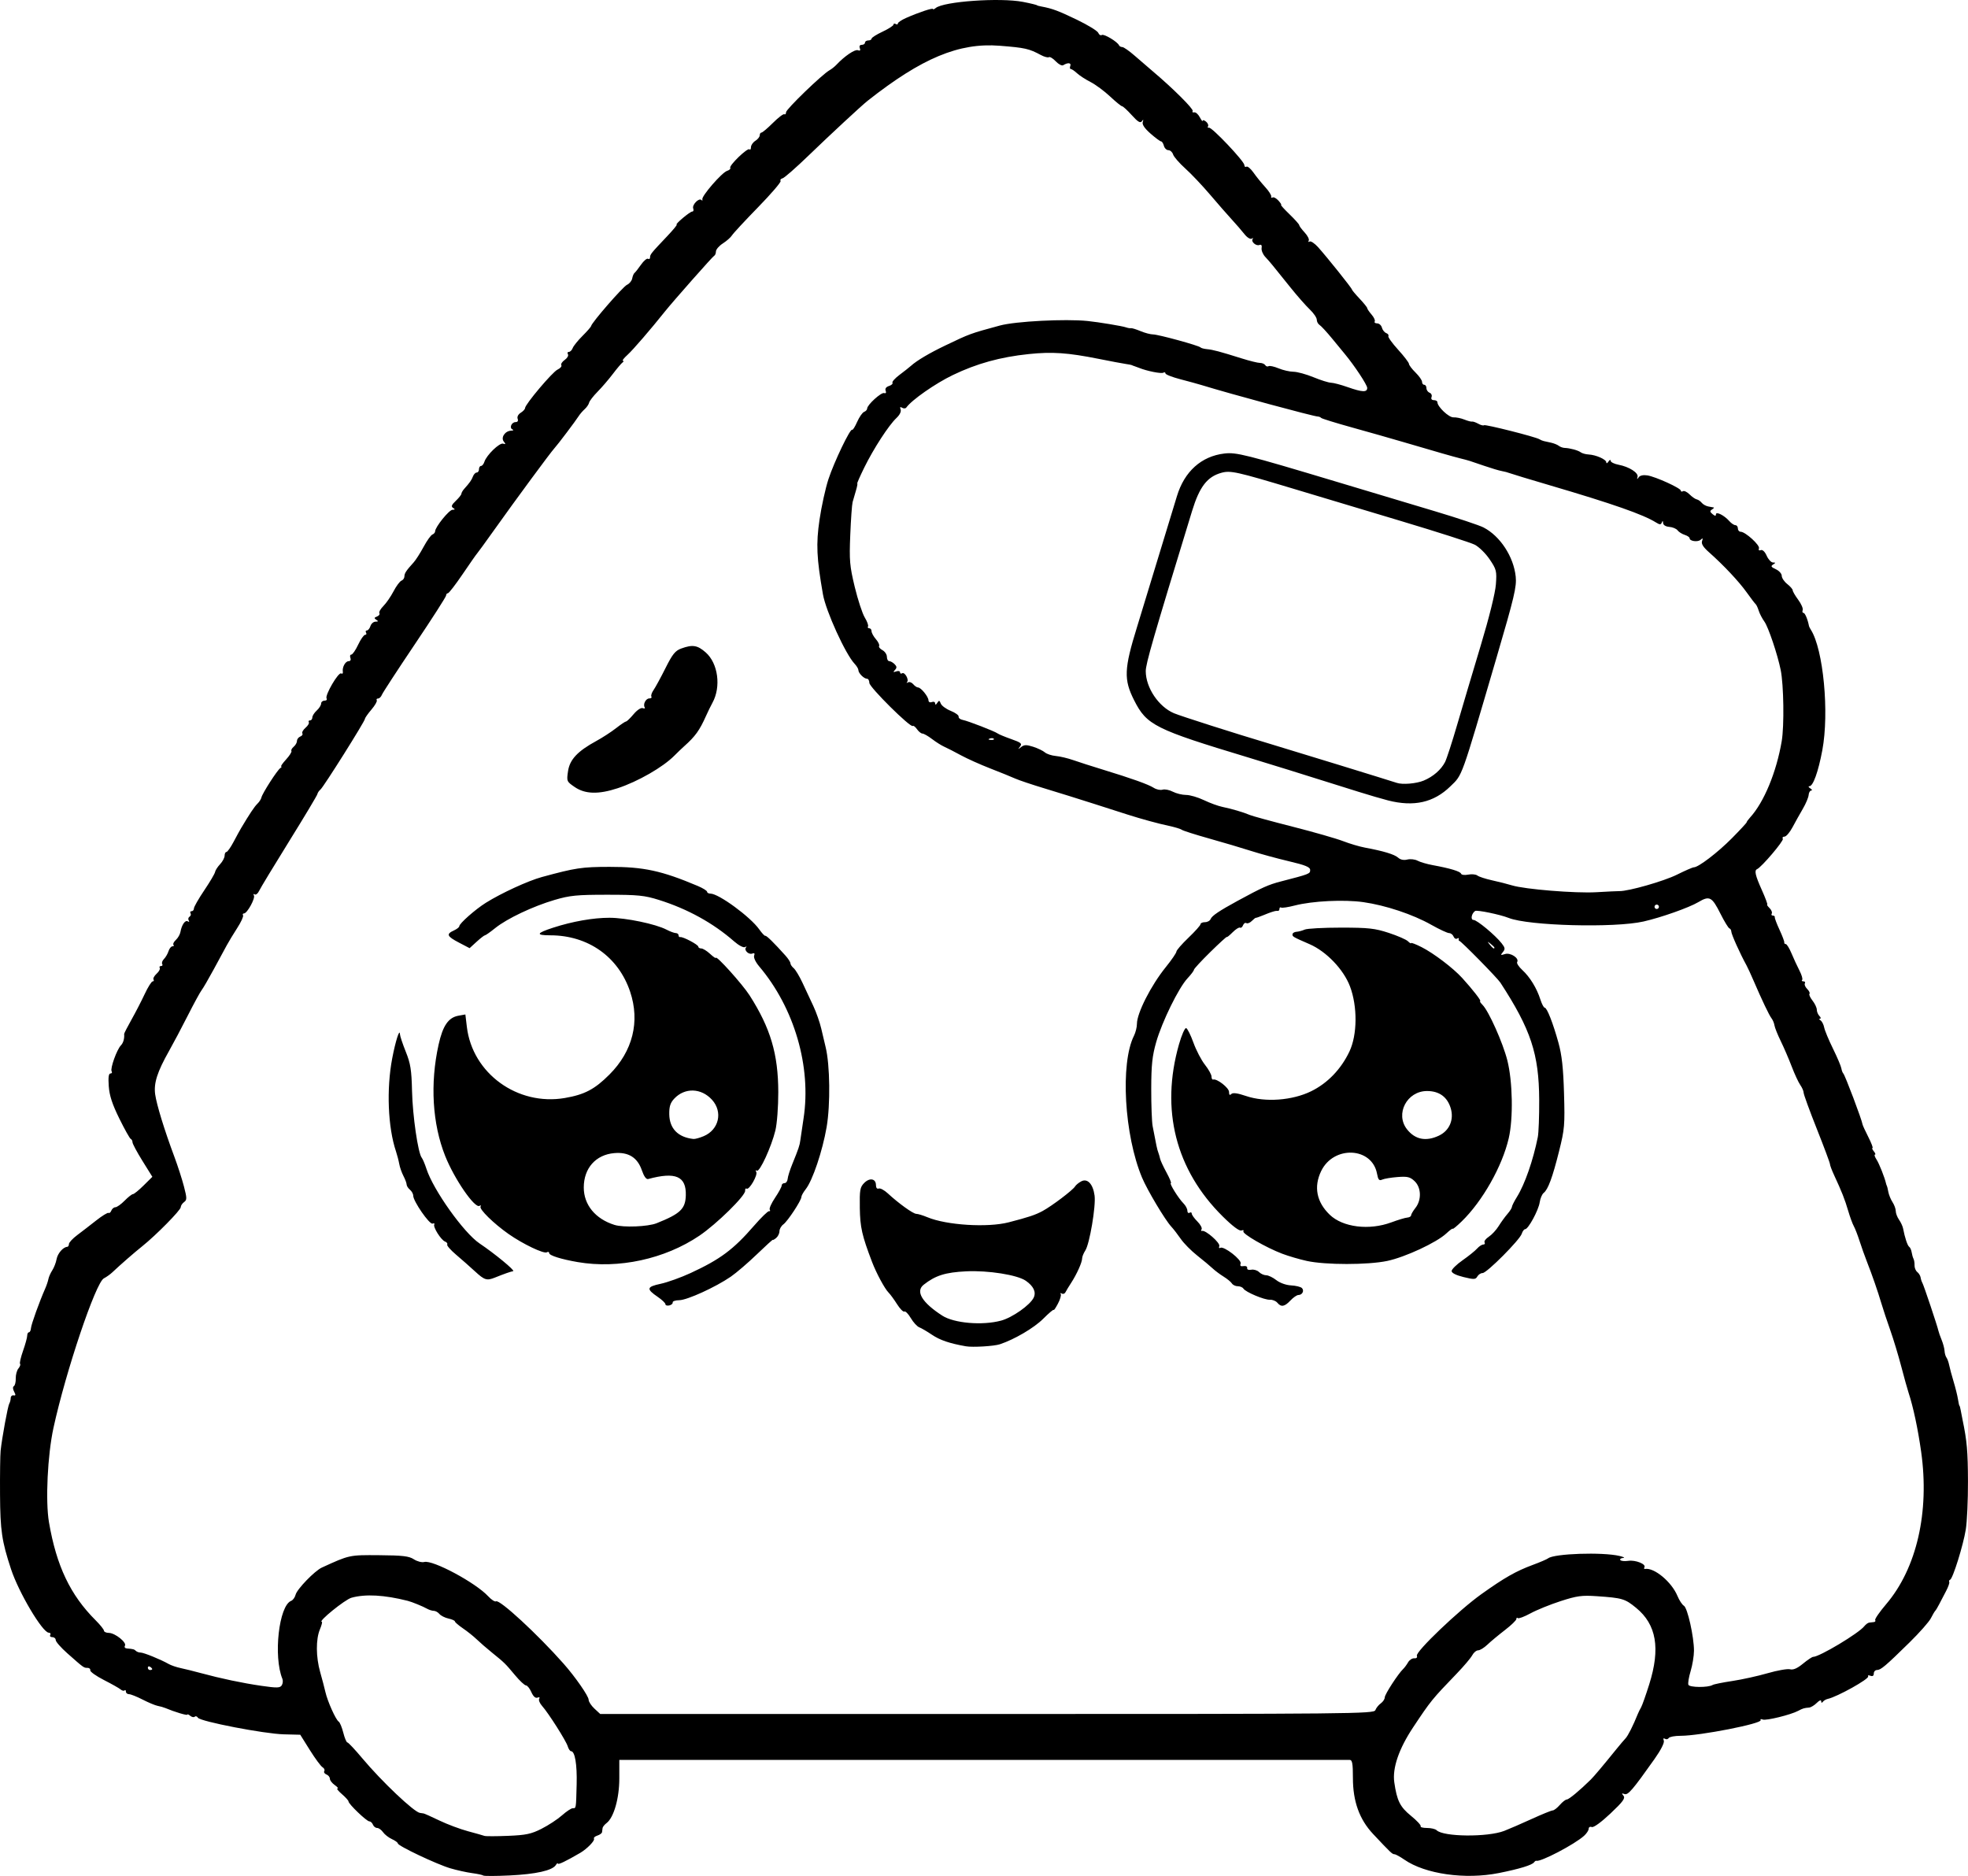 <?xml version="1.0" encoding="UTF-8" standalone="no"?>
<!-- Created with Inkscape (http://www.inkscape.org/) -->

<svg
   width="237.422mm"
   height="226.314mm"
   viewBox="0 0 237.422 226.314"
   version="1.1"
   id="svg5"
   xml:space="preserve"
   xmlns="http://www.w3.org/2000/svg"
   xmlns:svg="http://www.w3.org/2000/svg"><defs
     id="defs2" /><g
     id="layer1"
     transform="translate(59.835,38.227)"><path
       style="fill:#000000;stroke-width:0.265"
       d="m -1.518,188.034 c -0.073,-0.074 -0.679,-0.207 -1.347,-0.296 -0.668,-0.089 -1.859,-0.352 -2.646,-0.585 -1.645,-0.486 -6.326,-2.704 -6.326,-2.997 0,-0.108 -0.322,-0.343 -0.716,-0.522 -0.394,-0.179 -0.877,-0.556 -1.073,-0.836 -0.196,-0.28 -0.516,-0.51 -0.711,-0.51 -0.194,0 -0.422,-0.179 -0.506,-0.397 -0.084,-0.218 -0.28,-0.397 -0.436,-0.397 -0.32,0 -2.512,-2.098 -2.512,-2.405 0,-0.109 -0.357,-0.506 -0.794,-0.881 -0.437,-0.375 -0.678,-0.683 -0.536,-0.683 0.142,-1.7e-4 -0.007,-0.186 -0.331,-0.412 -0.323,-0.227 -0.588,-0.571 -0.588,-0.765 0,-0.194 -0.186,-0.425 -0.414,-0.512 -0.228,-0.087 -0.344,-0.271 -0.259,-0.409 0.085,-0.138 -0.011,-0.347 -0.213,-0.465 -0.202,-0.118 -0.889,-1.048 -1.527,-2.067 l -1.159,-1.852 -1.984,-0.05 c -2.358,-0.059 -10.082,-1.551 -10.36,-2.001 -0.107,-0.173 -0.279,-0.23 -0.383,-0.126 -0.104,0.104 -0.348,0.056 -0.544,-0.106 -0.195,-0.162 -0.355,-0.226 -0.355,-0.142 0,0.135 -1.543,-0.328 -2.646,-0.794 -0.218,-0.092 -0.635,-0.211 -0.926,-0.263 -0.291,-0.053 -1.106,-0.392 -1.81,-0.754 -0.705,-0.362 -1.449,-0.658 -1.654,-0.658 -0.205,0 -0.372,-0.139 -0.372,-0.309 0,-0.17 -0.072,-0.236 -0.16,-0.148 -0.088,0.088 -0.297,0.041 -0.463,-0.104 -0.166,-0.146 -1.076,-0.66 -2.022,-1.143 -0.946,-0.483 -1.69,-1.012 -1.654,-1.175 0.036,-0.163 -0.117,-0.296 -0.342,-0.296 -0.446,0 -0.428,0.013 -2.436,-1.765 -0.764,-0.677 -1.389,-1.39 -1.389,-1.584 0,-0.195 -0.186,-0.354 -0.412,-0.354 -0.227,0 -0.339,-0.119 -0.249,-0.265 0.09,-0.146 0.008,-0.269 -0.183,-0.275 -0.757,-0.023 -3.623,-4.851 -4.548,-7.663 -1.115,-3.389 -1.299,-4.639 -1.327,-8.996 -0.015,-2.401 0.017,-4.782 0.071,-5.292 0.17,-1.585 0.873,-5.411 1.045,-5.689 0.09,-0.146 0.168,-0.443 0.171,-0.661 0.004,-0.218 0.161,-0.365 0.349,-0.327 0.26,0.053 0.275,-0.054 0.065,-0.447 -0.168,-0.315 -0.18,-0.577 -0.029,-0.67 0.136,-0.084 0.237,-0.504 0.225,-0.933 -0.012,-0.429 0.132,-0.966 0.32,-1.192 0.188,-0.227 0.278,-0.477 0.199,-0.556 -0.079,-0.079 0.083,-0.788 0.359,-1.574 0.277,-0.787 0.503,-1.612 0.503,-1.834 0,-0.222 0.094,-0.403 0.208,-0.403 0.115,0 0.225,-0.227 0.246,-0.504 0.035,-0.46 1.009,-3.169 1.723,-4.787 0.16,-0.364 0.331,-0.874 0.38,-1.133 0.049,-0.26 0.26,-0.736 0.47,-1.058 0.21,-0.323 0.443,-0.926 0.517,-1.342 0.123,-0.689 0.794,-1.464 1.285,-1.485 0.109,-0.005 0.201,-0.157 0.204,-0.339 0.003,-0.182 0.45,-0.663 0.992,-1.07 0.543,-0.407 1.575,-1.203 2.294,-1.77 0.719,-0.567 1.391,-0.979 1.494,-0.916 0.103,0.063 0.255,-0.063 0.338,-0.28 0.083,-0.217 0.304,-0.399 0.491,-0.403 0.186,-0.004 0.686,-0.361 1.111,-0.794 0.424,-0.433 0.876,-0.786 1.003,-0.786 0.127,0 0.706,-0.47 1.286,-1.045 l 1.055,-1.045 -1.198,-1.925 c -0.659,-1.059 -1.198,-2.067 -1.198,-2.24 0,-0.174 -0.095,-0.355 -0.211,-0.404 -0.116,-0.049 -0.735,-1.153 -1.376,-2.454 -0.857,-1.74 -1.195,-2.772 -1.276,-3.903 -0.077,-1.067 -0.016,-1.537 0.201,-1.537 0.172,0 0.237,-0.122 0.145,-0.271 -0.197,-0.319 0.626,-2.616 1.118,-3.121 0.29,-0.297 0.438,-0.816 0.392,-1.376 -0.006,-0.076 0.39,-0.85 0.88,-1.72 0.49,-0.87 1.211,-2.266 1.602,-3.103 0.391,-0.837 0.822,-1.521 0.957,-1.521 0.135,0 0.182,-0.103 0.104,-0.229 -0.078,-0.126 0.091,-0.44 0.375,-0.697 0.284,-0.257 0.453,-0.571 0.375,-0.697 -0.078,-0.126 -0.009,-0.229 0.154,-0.229 0.163,0 0.228,-0.109 0.145,-0.243 -0.083,-0.134 0.014,-0.407 0.214,-0.608 0.2,-0.2 0.448,-0.627 0.549,-0.947 0.102,-0.321 0.316,-0.583 0.476,-0.583 0.16,0 0.214,-0.077 0.119,-0.172 -0.094,-0.094 0.035,-0.362 0.287,-0.595 0.252,-0.233 0.5,-0.662 0.551,-0.953 0.152,-0.867 0.575,-1.482 0.888,-1.289 0.17,0.105 0.218,0.06 0.115,-0.107 -0.098,-0.158 -0.055,-0.363 0.096,-0.456 0.15,-0.093 0.205,-0.28 0.121,-0.415 -0.084,-0.135 -0.026,-0.246 0.128,-0.246 0.154,0 0.28,-0.15 0.28,-0.334 0,-0.183 0.561,-1.166 1.247,-2.183 0.686,-1.017 1.272,-2.011 1.304,-2.209 0.031,-0.198 0.304,-0.622 0.605,-0.943 0.302,-0.321 0.548,-0.784 0.548,-1.03 0,-0.245 0.098,-0.446 0.218,-0.446 0.12,0 0.507,-0.546 0.86,-1.213 0.353,-0.667 0.761,-1.413 0.907,-1.657 1.035,-1.738 1.615,-2.607 1.971,-2.95 0.226,-0.218 0.444,-0.558 0.485,-0.754 0.103,-0.489 1.909,-3.301 2.275,-3.541 0.163,-0.107 0.213,-0.196 0.112,-0.198 -0.101,-0.002 0.161,-0.382 0.583,-0.843 0.422,-0.462 0.714,-0.924 0.649,-1.028 -0.064,-0.104 0.06,-0.336 0.277,-0.516 0.217,-0.18 0.394,-0.495 0.394,-0.7 0,-0.205 0.178,-0.441 0.395,-0.524 0.217,-0.083 0.331,-0.255 0.253,-0.382 -0.078,-0.126 0.095,-0.433 0.385,-0.681 0.29,-0.248 0.466,-0.549 0.393,-0.669 -0.074,-0.12 -0.008,-0.217 0.146,-0.217 0.154,0 0.28,-0.16 0.28,-0.356 0,-0.196 0.238,-0.571 0.529,-0.835 0.291,-0.263 0.529,-0.639 0.529,-0.835 0,-0.196 0.186,-0.356 0.412,-0.356 0.227,0 0.338,-0.12 0.247,-0.268 -0.227,-0.368 1.435,-3.216 1.76,-3.016 0.144,0.089 0.235,7.94e-4 0.202,-0.196 -0.093,-0.556 0.307,-1.283 0.705,-1.283 0.212,0 0.297,-0.164 0.208,-0.397 -0.084,-0.218 -0.034,-0.397 0.111,-0.397 0.145,0 0.516,-0.536 0.823,-1.191 0.308,-0.655 0.685,-1.191 0.839,-1.191 0.153,0 0.205,-0.119 0.115,-0.265 -0.09,-0.146 -0.045,-0.265 0.099,-0.265 0.144,0 0.338,-0.238 0.43,-0.529 0.092,-0.291 0.368,-0.531 0.613,-0.533 0.345,-0.003 0.366,-0.054 0.092,-0.228 -0.282,-0.179 -0.265,-0.257 0.083,-0.391 0.24,-0.092 0.371,-0.273 0.291,-0.402 -0.08,-0.129 0.137,-0.517 0.482,-0.862 0.345,-0.345 0.896,-1.144 1.225,-1.775 0.329,-0.631 0.759,-1.21 0.956,-1.285 0.197,-0.076 0.358,-0.308 0.358,-0.517 0,-0.374 0.21,-0.692 1.122,-1.697 0.253,-0.279 0.789,-1.119 1.191,-1.865 0.401,-0.747 0.879,-1.415 1.061,-1.486 0.182,-0.071 0.331,-0.245 0.331,-0.388 0,-0.506 1.684,-2.595 2.095,-2.599 0.323,-0.003 0.339,-0.054 0.073,-0.223 -0.264,-0.167 -0.187,-0.369 0.326,-0.856 0.369,-0.35 0.673,-0.735 0.676,-0.854 0.003,-0.12 0.153,-0.383 0.335,-0.586 0.674,-0.752 0.891,-1.06 1.063,-1.512 0.097,-0.255 0.3,-0.463 0.45,-0.463 0.15,0 0.273,-0.179 0.273,-0.397 0,-0.218 0.111,-0.397 0.247,-0.397 0.136,0 0.318,-0.226 0.406,-0.502 0.256,-0.807 1.832,-2.33 2.263,-2.187 0.31,0.102 0.327,0.051 0.083,-0.245 -0.395,-0.479 0.138,-1.289 0.867,-1.32 0.275,-0.011 0.358,-0.079 0.184,-0.149 -0.426,-0.173 -0.126,-0.888 0.372,-0.888 0.245,0 0.338,-0.153 0.244,-0.399 -0.09,-0.234 0.063,-0.534 0.369,-0.725 0.287,-0.179 0.522,-0.433 0.522,-0.565 0,-0.441 3.301,-4.353 3.918,-4.642 0.336,-0.157 0.542,-0.397 0.459,-0.532 -0.083,-0.135 0.101,-0.423 0.411,-0.639 0.309,-0.217 0.483,-0.522 0.386,-0.68 -0.097,-0.157 -0.047,-0.286 0.112,-0.286 0.159,0 0.367,-0.208 0.463,-0.463 0.096,-0.255 0.626,-0.912 1.177,-1.46 0.551,-0.549 1.02,-1.084 1.041,-1.191 0.088,-0.44 3.849,-4.762 4.336,-4.982 0.29,-0.131 0.572,-0.477 0.626,-0.768 0.054,-0.291 0.18,-0.589 0.279,-0.661 0.099,-0.073 0.452,-0.521 0.783,-0.995 0.332,-0.475 0.713,-0.795 0.847,-0.712 0.134,0.083 0.244,0.005 0.244,-0.173 0,-0.354 0.117,-0.498 2.065,-2.551 0.725,-0.764 1.241,-1.391 1.148,-1.393 -0.274,-0.007 1.596,-1.583 1.879,-1.583 0.141,0 0.193,-0.167 0.114,-0.372 -0.165,-0.431 0.693,-1.314 0.99,-1.018 0.109,0.109 0.159,0.075 0.111,-0.076 -0.122,-0.381 2.357,-3.24 2.982,-3.438 0.28,-0.089 0.454,-0.253 0.385,-0.364 -0.172,-0.278 2.09,-2.462 2.316,-2.236 0.1,0.1 0.182,-0.015 0.182,-0.256 0,-0.241 0.238,-0.587 0.529,-0.769 0.291,-0.182 0.529,-0.48 0.529,-0.664 0,-0.183 0.095,-0.333 0.212,-0.333 0.117,0 0.739,-0.526 1.383,-1.169 0.644,-0.643 1.263,-1.112 1.376,-1.043 0.112,0.069 0.204,-0.039 0.204,-0.24 0,-0.36 4.38,-4.59 5.246,-5.067 0.243,-0.134 0.621,-0.434 0.839,-0.667 0.972,-1.036 2.223,-1.884 2.58,-1.747 0.267,0.103 0.341,0.024 0.236,-0.25 -0.094,-0.245 -0.003,-0.4 0.235,-0.4 0.214,0 0.389,-0.119 0.389,-0.265 0,-0.146 0.179,-0.265 0.397,-0.265 0.218,0 0.397,-0.099 0.397,-0.219 0,-0.121 0.595,-0.498 1.323,-0.839 0.728,-0.341 1.323,-0.725 1.323,-0.855 0,-0.129 0.119,-0.161 0.265,-0.071 0.146,0.09 0.265,0.06 0.265,-0.066 0,-0.126 0.446,-0.426 0.992,-0.666 1.552,-0.684 3.241,-1.244 3.241,-1.076 0,0.084 0.149,0.029 0.331,-0.121 0.958,-0.795 7.745,-1.273 10.517,-0.741 0.91,0.175 1.72,0.373 1.72,0.422 0,0.022 0.231,0.084 0.514,0.137 1.326,0.248 2.037,0.513 4.284,1.596 1.329,0.641 2.489,1.354 2.578,1.585 0.089,0.231 0.282,0.345 0.429,0.254 0.259,-0.16 1.893,0.823 2.073,1.247 0.049,0.114 0.227,0.21 0.397,0.212 0.17,0.002 0.844,0.474 1.499,1.049 0.655,0.575 1.654,1.436 2.221,1.914 2.36,1.99 4.903,4.523 4.766,4.745 -0.081,0.131 5.3e-4,0.206 0.181,0.166 0.181,-0.04 0.486,0.225 0.677,0.589 0.192,0.364 0.35,0.558 0.352,0.431 0.002,-0.127 0.181,-0.084 0.398,0.096 0.217,0.18 0.327,0.435 0.245,0.568 -0.082,0.133 -0.03,0.208 0.115,0.168 0.339,-0.094 4.263,4.049 4.269,4.507 0.002,0.19 0.114,0.278 0.249,0.195 0.134,-0.083 0.516,0.237 0.848,0.712 0.332,0.475 0.966,1.258 1.409,1.741 0.443,0.483 0.773,0.998 0.733,1.144 -0.04,0.146 0.033,0.2 0.163,0.12 0.13,-0.08 0.449,0.09 0.709,0.377 0.26,0.288 0.405,0.523 0.322,0.523 -0.083,0 0.372,0.506 1.013,1.124 0.64,0.618 1.167,1.208 1.169,1.309 0.002,0.102 0.3,0.504 0.661,0.893 0.361,0.39 0.581,0.831 0.488,0.981 -0.092,0.15 -0.048,0.198 0.1,0.106 0.148,-0.091 0.612,0.217 1.033,0.686 1.093,1.217 4.072,4.942 4.072,5.092 0,0.069 0.417,0.568 0.926,1.108 0.509,0.54 0.926,1.058 0.926,1.151 0,0.093 0.236,0.441 0.524,0.773 0.288,0.332 0.46,0.707 0.381,0.834 -0.078,0.127 0.054,0.23 0.295,0.23 0.24,0 0.497,0.23 0.571,0.511 0.073,0.281 0.308,0.578 0.521,0.66 0.213,0.082 0.329,0.243 0.258,0.358 -0.071,0.115 0.457,0.854 1.174,1.642 0.717,0.788 1.306,1.558 1.311,1.711 0.004,0.153 0.361,0.626 0.794,1.05 0.433,0.424 0.786,0.93 0.786,1.124 0,0.194 0.119,0.353 0.265,0.353 0.146,0 0.265,0.182 0.265,0.405 0,0.223 0.171,0.471 0.38,0.551 0.209,0.08 0.315,0.315 0.236,0.521 -0.087,0.228 0.023,0.375 0.281,0.375 0.234,0 0.425,0.11 0.425,0.244 0,0.549 1.389,1.862 1.938,1.831 0.317,-0.018 0.907,0.102 1.312,0.266 0.405,0.164 0.822,0.274 0.926,0.245 0.104,-0.029 0.441,0.087 0.75,0.258 0.308,0.171 0.619,0.253 0.691,0.181 0.137,-0.137 6.225,1.402 6.686,1.689 0.146,0.091 0.384,0.191 0.529,0.223 0.146,0.032 0.545,0.12 0.887,0.196 0.342,0.076 0.759,0.245 0.926,0.376 0.167,0.131 0.482,0.245 0.701,0.253 0.657,0.025 1.622,0.287 1.945,0.53 0.167,0.125 0.592,0.243 0.945,0.262 0.902,0.048 2.136,0.596 2.141,0.952 0.002,0.164 0.119,0.12 0.261,-0.098 0.141,-0.218 0.258,-0.261 0.261,-0.096 0.002,0.166 0.429,0.381 0.949,0.479 1.278,0.24 2.434,0.979 2.299,1.469 -0.087,0.315 -0.059,0.324 0.138,0.044 0.152,-0.216 0.555,-0.304 1.042,-0.227 1.006,0.159 4.042,1.541 4.042,1.841 0,0.124 0.115,0.154 0.255,0.068 0.14,-0.087 0.497,0.085 0.794,0.381 0.296,0.296 0.687,0.569 0.869,0.605 0.181,0.036 0.453,0.222 0.603,0.412 0.15,0.19 0.508,0.389 0.795,0.443 0.287,0.053 0.581,0.108 0.654,0.122 0.073,0.013 -0.022,0.122 -0.211,0.242 -0.274,0.174 -0.261,0.286 0.066,0.558 0.291,0.241 0.409,0.251 0.409,0.033 0,-0.393 1.003,0.11 1.619,0.812 0.235,0.268 0.563,0.488 0.728,0.488 0.165,0 0.3,0.179 0.3,0.397 0,0.218 0.151,0.397 0.337,0.397 0.56,0 2.351,1.626 2.206,2.003 -0.082,0.214 0.003,0.298 0.219,0.215 0.214,-0.082 0.496,0.185 0.713,0.675 0.197,0.446 0.538,0.812 0.757,0.815 0.344,0.004 0.346,0.037 0.015,0.246 -0.307,0.194 -0.241,0.307 0.331,0.568 0.393,0.179 0.714,0.536 0.714,0.793 0,0.257 0.298,0.702 0.661,0.988 0.364,0.286 0.661,0.629 0.661,0.762 0,0.133 0.3,0.648 0.667,1.145 0.367,0.497 0.609,1.056 0.537,1.242 -0.071,0.186 -0.027,0.338 0.098,0.338 0.183,0 0.507,0.775 0.664,1.587 0.014,0.073 0.116,0.275 0.227,0.448 1.506,2.369 2.23,9.994 1.38,14.531 -0.486,2.591 -1.109,4.333 -1.552,4.339 -0.166,0.002 -0.123,0.119 0.095,0.261 0.218,0.141 0.273,0.258 0.122,0.261 -0.151,0.002 -0.293,0.245 -0.315,0.54 -0.022,0.295 -0.335,1.039 -0.695,1.654 -0.36,0.615 -0.924,1.623 -1.253,2.242 -0.329,0.618 -0.763,1.124 -0.964,1.124 -0.201,0 -0.291,0.12 -0.201,0.267 0.143,0.231 -2.565,3.416 -3.11,3.658 -0.352,0.156 -0.215,0.752 0.584,2.533 0.43,0.959 0.72,1.744 0.643,1.744 -0.077,0 0.048,0.188 0.278,0.418 0.23,0.23 0.351,0.528 0.268,0.661 -0.083,0.134 -0.024,0.243 0.13,0.243 0.154,0 0.261,0.089 0.237,0.198 -0.024,0.109 0.234,0.794 0.572,1.521 0.339,0.728 0.596,1.412 0.572,1.521 -0.024,0.109 0.058,0.198 0.181,0.198 0.123,0 0.435,0.506 0.693,1.124 0.257,0.618 0.69,1.553 0.961,2.078 0.271,0.524 0.416,1.03 0.322,1.124 -0.094,0.094 -0.025,0.171 0.153,0.171 0.178,0 0.257,0.109 0.174,0.243 -0.083,0.134 0.043,0.437 0.28,0.674 0.237,0.237 0.361,0.501 0.276,0.586 -0.085,0.085 0.079,0.453 0.365,0.817 0.286,0.364 0.52,0.86 0.52,1.102 0,0.242 0.143,0.583 0.318,0.758 0.175,0.175 0.204,0.319 0.066,0.322 -0.138,0.002 -0.11,0.094 0.063,0.204 0.173,0.11 0.372,0.495 0.442,0.856 0.07,0.361 0.545,1.505 1.056,2.542 0.51,1.038 0.966,2.109 1.013,2.381 0.047,0.272 0.154,0.554 0.237,0.627 0.198,0.172 2.236,5.568 2.324,6.153 0.017,0.11 0.331,0.795 0.7,1.521 0.368,0.727 0.593,1.321 0.5,1.321 -0.093,0 -0.021,0.179 0.16,0.397 0.181,0.218 0.242,0.397 0.134,0.397 -0.107,0 -0.021,0.268 0.192,0.595 0.323,0.497 0.986,2.172 1.151,2.91 0.024,0.109 0.068,0.228 0.097,0.265 0.029,0.036 0.107,0.36 0.172,0.719 0.066,0.359 0.295,0.92 0.509,1.247 0.214,0.327 0.39,0.811 0.39,1.075 0,0.264 0.178,0.733 0.395,1.043 0.217,0.31 0.437,0.783 0.488,1.051 0.214,1.118 0.535,2.084 0.739,2.219 0.119,0.079 0.253,0.377 0.298,0.661 0.044,0.285 0.144,0.637 0.222,0.782 0.078,0.146 0.134,0.503 0.125,0.794 -0.01,0.291 0.138,0.651 0.328,0.801 0.19,0.149 0.372,0.447 0.404,0.661 0.032,0.214 0.129,0.509 0.214,0.654 0.164,0.279 1.815,5.21 1.93,5.763 0.037,0.177 0.213,0.679 0.392,1.116 0.179,0.437 0.337,1.032 0.352,1.323 0.015,0.291 0.118,0.652 0.229,0.802 0.111,0.15 0.261,0.567 0.332,0.926 0.072,0.359 0.311,1.249 0.531,1.976 0.22,0.728 0.457,1.68 0.525,2.117 0.068,0.437 0.149,0.794 0.18,0.794 0.03,0 0.098,0.238 0.149,0.529 0.051,0.291 0.155,0.827 0.231,1.191 0.527,2.526 0.636,3.772 0.648,7.408 0.008,2.256 -0.111,4.869 -0.263,5.807 -0.311,1.917 -1.56,5.92 -1.889,6.056 -0.118,0.049 -0.167,0.168 -0.108,0.265 0.059,0.097 -0.113,0.593 -0.382,1.102 -0.269,0.509 -0.641,1.224 -0.828,1.587 -0.186,0.364 -0.401,0.721 -0.477,0.794 -0.076,0.073 -0.317,0.482 -0.535,0.909 -0.218,0.427 -1.375,1.737 -2.57,2.91 -2.899,2.845 -3.463,3.324 -3.921,3.324 -0.213,0 -0.388,0.191 -0.388,0.425 0,0.276 -0.144,0.37 -0.411,0.268 -0.226,-0.087 -0.347,-0.055 -0.269,0.071 0.18,0.291 -3.734,2.476 -4.876,2.723 -0.218,0.047 -0.484,0.205 -0.591,0.35 -0.12,0.164 -0.196,0.139 -0.198,-0.066 -0.002,-0.2 -0.213,-0.122 -0.533,0.198 -0.291,0.291 -0.708,0.544 -0.926,0.562 -0.602,0.05 -0.749,0.095 -1.323,0.398 -0.903,0.479 -3.86,1.204 -4.269,1.047 -0.214,-0.082 -0.329,-0.052 -0.255,0.067 0.252,0.408 -7.318,1.894 -9.65,1.894 -0.7,0 -1.347,0.121 -1.439,0.269 -0.091,0.148 -0.297,0.188 -0.457,0.089 -0.183,-0.113 -0.233,-0.028 -0.135,0.228 0.094,0.246 -0.355,1.131 -1.13,2.226 -2.643,3.735 -3.196,4.378 -3.625,4.214 -0.329,-0.126 -0.351,-0.083 -0.109,0.209 0.245,0.295 -0.068,0.72 -1.575,2.141 -1.12,1.056 -2.031,1.716 -2.252,1.631 -0.205,-0.079 -0.372,0.014 -0.372,0.205 0,0.191 -0.249,0.573 -0.554,0.848 -1.153,1.044 -5.282,3.202 -5.767,3.015 -0.057,-0.022 -0.176,0.06 -0.265,0.183 -0.246,0.338 -1.772,0.804 -4.258,1.3 -4.055,0.809 -8.881,0.124 -11.393,-1.617 -0.519,-0.36 -1.059,-0.654 -1.2,-0.654 -0.259,0 -0.453,-0.185 -2.573,-2.442 -1.651,-1.758 -2.434,-3.931 -2.434,-6.752 0,-1.762 -0.076,-2.183 -0.397,-2.186 -0.506,-0.004 -85.784,-0.004 -87.114,-2.7e-4 l -0.992,0.003 v 2.239 c 0,2.393 -0.662,4.713 -1.536,5.379 -0.247,0.188 -0.463,0.456 -0.482,0.595 -0.018,0.139 -0.048,0.364 -0.066,0.5 -0.018,0.136 -0.273,0.323 -0.566,0.416 -0.293,0.093 -0.475,0.262 -0.405,0.376 0.138,0.223 -0.842,1.231 -1.662,1.71 -1.707,0.997 -2.692,1.469 -2.696,1.291 -0.002,-0.112 -0.113,-0.032 -0.245,0.178 -0.414,0.654 -2.407,1.102 -5.571,1.253 -1.673,0.08 -3.102,0.085 -3.175,0.011 z m 7.025,-5.654 c 0.82,-0.414 1.926,-1.14 2.458,-1.613 0.532,-0.473 1.116,-0.86 1.298,-0.86 0.411,-2.6e-4 0.393,0.108 0.47,-2.893 0.061,-2.396 -0.209,-3.986 -0.676,-3.986 -0.121,0 -0.303,-0.268 -0.403,-0.595 -0.207,-0.676 -2.324,-4.006 -3.099,-4.875 -0.282,-0.317 -0.435,-0.702 -0.34,-0.857 0.103,-0.167 0.019,-0.222 -0.207,-0.135 -0.247,0.095 -0.507,-0.139 -0.74,-0.664 -0.197,-0.446 -0.49,-0.811 -0.649,-0.811 -0.16,0 -0.756,-0.557 -1.324,-1.238 -1.187,-1.421 -1.254,-1.487 -2.792,-2.731 -0.629,-0.509 -1.454,-1.225 -1.832,-1.59 -0.378,-0.365 -1.123,-0.96 -1.656,-1.323 -0.532,-0.363 -0.969,-0.739 -0.97,-0.837 -10e-4,-0.098 -0.351,-0.254 -0.777,-0.348 -0.427,-0.094 -0.917,-0.341 -1.091,-0.55 -0.173,-0.209 -0.481,-0.38 -0.683,-0.38 -0.202,0 -0.575,-0.119 -0.828,-0.264 -0.459,-0.264 -1.813,-0.816 -2.312,-0.942 -2.829,-0.715 -5.108,-0.841 -6.786,-0.374 -0.791,0.22 -4.098,2.904 -3.578,2.904 0.083,0 -0.022,0.413 -0.233,0.918 -0.499,1.193 -0.483,3.341 0.038,5.168 0.228,0.8 0.51,1.872 0.626,2.381 0.26,1.141 1.258,3.361 1.606,3.577 0.141,0.087 0.39,0.688 0.553,1.334 0.163,0.646 0.385,1.175 0.493,1.175 0.109,0 0.921,0.863 1.804,1.918 2.333,2.785 6.241,6.488 6.947,6.582 0.137,0.018 0.338,0.049 0.447,0.067 0.109,0.019 0.972,0.405 1.918,0.859 0.946,0.454 2.494,1.033 3.44,1.287 0.946,0.254 1.839,0.506 1.984,0.561 0.146,0.054 1.421,0.052 2.833,-0.006 2.173,-0.088 2.799,-0.22 4.06,-0.857 z m 116.138,0.258 c 0.582,-0.224 2.072,-0.871 3.312,-1.437 1.239,-0.566 2.379,-1.029 2.532,-1.029 0.153,0 0.538,-0.298 0.854,-0.661 0.316,-0.364 0.7,-0.661 0.853,-0.661 0.243,0 1.596,-1.126 2.881,-2.396 0.4,-0.395 1.517,-1.723 3.105,-3.689 0.411,-0.509 0.904,-1.09 1.094,-1.29 0.298,-0.313 0.919,-1.549 1.479,-2.943 0.088,-0.218 0.265,-0.575 0.393,-0.794 0.129,-0.218 0.571,-1.468 0.983,-2.778 1.365,-4.342 0.873,-7.212 -1.582,-9.224 -1.345,-1.102 -1.665,-1.197 -4.753,-1.408 -1.797,-0.123 -2.391,-0.042 -4.366,0.598 -1.257,0.407 -2.894,1.072 -3.637,1.478 -0.743,0.406 -1.428,0.661 -1.521,0.568 -0.093,-0.093 -0.17,-0.045 -0.17,0.107 0,0.152 -0.625,0.757 -1.389,1.343 -0.764,0.587 -1.711,1.375 -2.105,1.752 -0.394,0.377 -0.896,0.685 -1.115,0.685 -0.22,0 -0.541,0.268 -0.715,0.595 -0.174,0.327 -1.008,1.315 -1.855,2.194 -3.023,3.14 -3.134,3.277 -5.284,6.512 -1.715,2.581 -2.512,4.914 -2.265,6.625 0.321,2.223 0.689,2.961 2.017,4.042 0.711,0.578 1.235,1.144 1.165,1.257 -0.07,0.113 0.273,0.205 0.762,0.205 0.489,0 1.01,0.122 1.159,0.27 0.808,0.808 6.146,0.86 8.17,0.079 z m -15.553,-14.571 c 0.095,-0.255 0.389,-0.619 0.653,-0.809 0.264,-0.19 0.48,-0.517 0.48,-0.727 0,-0.361 1.617,-2.851 2.228,-3.431 0.157,-0.149 0.421,-0.506 0.586,-0.794 0.166,-0.288 0.501,-0.505 0.746,-0.483 0.266,0.024 0.391,-0.099 0.312,-0.306 -0.185,-0.482 5.058,-5.49 7.785,-7.436 2.779,-1.983 4.176,-2.778 6.199,-3.526 0.871,-0.322 1.705,-0.679 1.852,-0.794 0.742,-0.577 6.547,-0.772 8.602,-0.289 0.509,0.12 0.711,0.23 0.447,0.245 -0.263,0.015 -0.417,0.126 -0.342,0.248 0.075,0.121 0.508,0.166 0.963,0.099 0.879,-0.129 2.185,0.398 1.946,0.785 -0.079,0.127 -0.045,0.214 0.075,0.193 1.1,-0.191 3.206,1.561 3.908,3.251 0.223,0.538 0.575,1.073 0.782,1.191 0.434,0.246 1.218,3.752 1.214,5.427 -0.002,0.625 -0.183,1.728 -0.402,2.452 -0.22,0.724 -0.342,1.467 -0.271,1.651 0.13,0.338 2.386,0.356 2.929,0.024 0.143,-0.088 1.213,-0.303 2.377,-0.479 1.164,-0.176 3.08,-0.598 4.257,-0.939 1.177,-0.341 2.393,-0.554 2.701,-0.473 0.385,0.101 0.875,-0.112 1.558,-0.675 0.548,-0.452 1.101,-0.822 1.227,-0.822 0.761,0 5.515,-2.85 6.176,-3.702 0.17,-0.219 0.438,-0.414 0.595,-0.432 0.157,-0.018 0.412,-0.048 0.566,-0.066 0.154,-0.018 0.222,-0.127 0.151,-0.242 -0.071,-0.115 0.525,-0.978 1.325,-1.918 3.687,-4.335 5.242,-11.114 4.218,-18.387 -0.39,-2.767 -0.954,-5.412 -1.522,-7.135 -0.144,-0.437 -0.542,-1.865 -0.884,-3.175 -0.342,-1.31 -0.937,-3.274 -1.323,-4.366 -0.386,-1.091 -0.86,-2.52 -1.054,-3.175 -0.446,-1.502 -1.132,-3.485 -1.748,-5.047 -0.262,-0.666 -0.665,-1.797 -0.895,-2.514 -0.23,-0.717 -0.544,-1.528 -0.699,-1.803 -0.155,-0.275 -0.46,-1.108 -0.678,-1.852 -0.4,-1.365 -0.77,-2.303 -1.694,-4.292 -0.278,-0.598 -0.505,-1.203 -0.505,-1.344 0,-0.141 -0.714,-2.054 -1.587,-4.251 -0.873,-2.197 -1.587,-4.155 -1.587,-4.352 0,-0.197 -0.182,-0.618 -0.405,-0.936 -0.223,-0.318 -0.691,-1.327 -1.04,-2.242 -0.349,-0.915 -0.942,-2.29 -1.317,-3.056 -0.375,-0.766 -0.716,-1.617 -0.758,-1.892 -0.042,-0.275 -0.202,-0.661 -0.356,-0.857 -0.285,-0.363 -1.165,-2.21 -2.188,-4.59 -0.313,-0.728 -0.684,-1.531 -0.824,-1.786 -0.8,-1.451 -1.843,-3.775 -1.843,-4.108 0,-0.154 -0.104,-0.319 -0.232,-0.368 -0.127,-0.049 -0.608,-0.838 -1.068,-1.754 -1.033,-2.057 -1.322,-2.209 -2.669,-1.409 -1.121,0.665 -4.491,1.857 -6.615,2.339 -3.516,0.798 -13.878,0.523 -16.272,-0.431 -1.026,-0.409 -3.824,-0.988 -4.046,-0.837 -0.44,0.298 -0.581,1.079 -0.195,1.079 0.414,0 2.615,1.827 3.394,2.819 0.425,0.54 0.447,0.702 0.147,1.064 -0.313,0.377 -0.283,0.404 0.258,0.233 0.661,-0.21 1.75,0.507 1.467,0.966 -0.084,0.136 0.194,0.567 0.619,0.957 0.919,0.845 1.745,2.19 2.181,3.553 0.174,0.546 0.409,0.992 0.521,0.992 0.276,0 0.995,1.829 1.662,4.233 0.41,1.478 0.582,3.035 0.671,6.101 0.112,3.821 0.069,4.323 -0.598,6.985 -0.794,3.172 -1.327,4.615 -1.858,5.029 -0.193,0.151 -0.409,0.663 -0.479,1.138 -0.141,0.951 -1.379,3.236 -1.754,3.236 -0.13,0 -0.314,0.247 -0.41,0.549 -0.236,0.745 -4.217,4.743 -4.722,4.743 -0.222,0 -0.509,0.187 -0.638,0.417 -0.206,0.368 -0.401,0.376 -1.667,0.066 -0.896,-0.219 -1.434,-0.491 -1.434,-0.725 0,-0.206 0.595,-0.791 1.323,-1.3 0.728,-0.509 1.515,-1.144 1.751,-1.411 0.235,-0.267 0.57,-0.486 0.743,-0.486 0.173,0 0.245,-0.114 0.159,-0.253 -0.086,-0.139 0.143,-0.449 0.509,-0.689 0.366,-0.24 0.9,-0.816 1.187,-1.28 0.287,-0.464 0.765,-1.125 1.063,-1.468 0.298,-0.343 0.541,-0.727 0.541,-0.853 0,-0.126 0.276,-0.673 0.613,-1.216 0.944,-1.52 1.948,-4.403 2.509,-7.205 0.102,-0.509 0.178,-2.533 0.168,-4.498 -0.027,-5.53 -1.008,-8.49 -4.681,-14.131 -0.376,-0.577 -4.758,-5.035 -4.959,-5.045 -0.073,-0.004 -0.1,-0.105 -0.06,-0.225 0.04,-0.12 -0.05,-0.142 -0.2,-0.049 -0.15,0.093 -0.344,-0.017 -0.432,-0.245 -0.087,-0.228 -0.328,-0.414 -0.535,-0.414 -0.207,0 -1.177,-0.452 -2.155,-1.004 -2.219,-1.253 -5.512,-2.351 -8.192,-2.731 -2.336,-0.331 -6.16,-0.143 -8.281,0.407 -0.79,0.205 -1.527,0.316 -1.638,0.247 -0.111,-0.069 -0.203,7.9e-4 -0.203,0.155 0,0.154 -0.089,0.266 -0.198,0.249 -0.109,-0.017 -0.288,-0.002 -0.397,0.033 -0.109,0.035 -0.288,0.089 -0.397,0.12 -0.109,0.03 -0.556,0.202 -0.992,0.382 -0.437,0.18 -0.828,0.315 -0.869,0.299 -0.042,-0.015 -0.26,0.156 -0.484,0.381 -0.225,0.225 -0.519,0.341 -0.654,0.257 -0.135,-0.083 -0.316,0.034 -0.403,0.261 -0.087,0.227 -0.25,0.355 -0.363,0.285 -0.113,-0.07 -0.517,0.185 -0.898,0.567 -0.381,0.381 -0.693,0.632 -0.693,0.557 0,-0.075 -0.893,0.739 -1.984,1.81 -1.091,1.07 -1.985,2.038 -1.986,2.151 -8e-4,0.113 -0.348,0.575 -0.772,1.028 -1.065,1.137 -3.072,5.224 -3.781,7.702 -0.476,1.662 -0.591,2.747 -0.597,5.63 -0.004,1.965 0.072,3.989 0.168,4.498 0.467,2.459 0.542,2.805 0.681,3.175 0.082,0.218 0.183,0.567 0.225,0.774 0.042,0.208 0.388,0.952 0.77,1.654 0.382,0.702 0.618,1.276 0.524,1.276 -0.226,0 0.917,1.838 1.517,2.438 0.26,0.26 0.473,0.658 0.473,0.885 0,0.227 0.119,0.339 0.265,0.249 0.146,-0.09 0.265,-0.043 0.265,0.105 0,0.147 0.304,0.572 0.676,0.944 0.372,0.372 0.601,0.797 0.509,0.945 -0.091,0.148 -0.068,0.237 0.052,0.197 0.417,-0.137 2.23,1.456 2.086,1.833 -0.078,0.204 -0.024,0.297 0.12,0.208 0.417,-0.258 2.626,1.456 2.454,1.905 -0.103,0.269 0.004,0.36 0.351,0.3 0.278,-0.048 0.472,0.053 0.438,0.229 -0.036,0.187 0.163,0.271 0.492,0.208 0.304,-0.059 0.727,0.068 0.94,0.281 0.213,0.213 0.601,0.387 0.862,0.387 0.261,0 0.809,0.263 1.217,0.584 0.433,0.34 1.178,0.607 1.785,0.638 0.573,0.029 1.161,0.173 1.307,0.319 0.315,0.315 0.049,0.84 -0.426,0.84 -0.184,0 -0.615,0.298 -0.957,0.661 -0.712,0.757 -1.121,0.827 -1.583,0.27 -0.179,-0.215 -0.58,-0.377 -0.892,-0.36 -0.657,0.037 -2.939,-0.921 -3.2,-1.343 -0.097,-0.158 -0.402,-0.286 -0.677,-0.286 -0.275,0 -0.596,-0.152 -0.712,-0.337 -0.116,-0.185 -0.569,-0.558 -1.005,-0.827 -0.437,-0.27 -1.032,-0.716 -1.323,-0.991 -0.291,-0.275 -1.124,-0.971 -1.852,-1.545 -0.728,-0.574 -1.621,-1.477 -1.984,-2.006 -0.364,-0.529 -0.885,-1.203 -1.159,-1.498 -0.745,-0.804 -2.881,-4.386 -3.514,-5.892 -2.149,-5.117 -2.645,-13.796 -0.978,-17.119 0.197,-0.393 0.358,-1.04 0.358,-1.438 0,-1.299 1.698,-4.637 3.48,-6.842 0.705,-0.873 1.282,-1.716 1.282,-1.873 0,-0.158 0.655,-0.912 1.455,-1.676 0.8,-0.764 1.455,-1.498 1.455,-1.632 0,-0.134 0.242,-0.243 0.537,-0.243 0.296,0 0.604,-0.173 0.685,-0.385 0.148,-0.385 1.046,-0.989 3.275,-2.202 2.924,-1.591 3.698,-1.938 5.175,-2.32 3.489,-0.902 3.556,-0.928 3.553,-1.387 -0.002,-0.354 -0.564,-0.585 -2.58,-1.06 -1.417,-0.334 -3.47,-0.894 -4.561,-1.244 -1.091,-0.351 -3.354,-1.021 -5.027,-1.49 -1.673,-0.469 -3.167,-0.945 -3.318,-1.057 -0.151,-0.113 -0.866,-0.329 -1.587,-0.481 -1.254,-0.264 -3.312,-0.828 -5.016,-1.373 -0.437,-0.14 -2.223,-0.712 -3.969,-1.272 -1.746,-0.56 -4.425,-1.395 -5.953,-1.856 -1.528,-0.461 -3.135,-1 -3.572,-1.198 -0.437,-0.198 -1.784,-0.745 -2.994,-1.215 -1.21,-0.47 -2.817,-1.191 -3.572,-1.603 -0.754,-0.412 -1.648,-0.87 -1.985,-1.018 -0.337,-0.148 -1.003,-0.567 -1.48,-0.931 -0.477,-0.364 -0.998,-0.661 -1.158,-0.661 -0.16,0 -0.457,-0.237 -0.66,-0.527 -0.203,-0.29 -0.431,-0.466 -0.507,-0.39 -0.258,0.258 -5.239,-4.68 -5.239,-5.194 0,-0.277 -0.128,-0.503 -0.283,-0.503 -0.366,0 -1.039,-0.673 -1.039,-1.039 0,-0.156 -0.208,-0.503 -0.463,-0.772 -1.093,-1.153 -3.46,-6.349 -3.814,-8.375 -0.765,-4.371 -0.843,-6.058 -0.412,-9 0.234,-1.599 0.718,-3.799 1.077,-4.891 0.687,-2.092 2.645,-6.171 2.86,-5.956 0.069,0.069 0.339,-0.357 0.599,-0.946 0.26,-0.59 0.639,-1.136 0.843,-1.214 0.203,-0.078 0.369,-0.26 0.369,-0.404 0,-0.441 1.698,-1.984 2.051,-1.865 0.204,0.069 0.273,-0.04 0.179,-0.283 -0.096,-0.25 0.051,-0.459 0.401,-0.57 0.304,-0.096 0.492,-0.272 0.419,-0.391 -0.073,-0.119 0.312,-0.548 0.856,-0.954 0.544,-0.406 1.168,-0.898 1.386,-1.094 0.706,-0.634 2.206,-1.524 4.101,-2.432 3.028,-1.45 3.002,-1.441 6.615,-2.422 1.889,-0.513 7.864,-0.823 10.583,-0.548 1.296,0.131 4.203,0.611 4.63,0.766 0.218,0.079 0.488,0.124 0.6,0.1 0.112,-0.024 0.632,0.136 1.157,0.355 0.524,0.219 1.202,0.398 1.506,0.398 0.632,0 5.533,1.342 5.733,1.569 0.073,0.083 0.43,0.178 0.794,0.211 0.709,0.065 1.535,0.286 4.211,1.126 0.934,0.293 1.909,0.533 2.167,0.533 0.258,0 0.545,0.121 0.636,0.269 0.091,0.148 0.272,0.204 0.401,0.124 0.129,-0.08 0.671,0.037 1.205,0.26 0.533,0.223 1.342,0.408 1.798,0.412 0.455,0.003 1.542,0.301 2.415,0.66 0.873,0.36 1.826,0.658 2.117,0.664 0.291,0.005 1.184,0.24 1.984,0.522 1.791,0.63 2.381,0.656 2.381,0.102 0,-0.362 -1.526,-2.672 -2.7,-4.088 -0.189,-0.227 -0.874,-1.061 -1.524,-1.852 -0.649,-0.791 -1.334,-1.534 -1.521,-1.65 -0.187,-0.116 -0.341,-0.406 -0.341,-0.643 0,-0.237 -0.387,-0.799 -0.86,-1.249 -0.473,-0.45 -1.515,-1.636 -2.315,-2.635 -2.229,-2.783 -2.474,-3.08 -3.039,-3.686 -0.289,-0.31 -0.487,-0.791 -0.44,-1.068 0.056,-0.333 -0.035,-0.458 -0.27,-0.368 -0.416,0.16 -1.066,-0.441 -0.799,-0.738 0.1,-0.112 0.043,-0.123 -0.127,-0.026 -0.173,0.099 -0.561,-0.144 -0.881,-0.553 -0.315,-0.402 -0.994,-1.187 -1.509,-1.746 -0.516,-0.559 -1.698,-1.912 -2.628,-3.006 -0.93,-1.094 -2.278,-2.518 -2.996,-3.163 -0.718,-0.645 -1.379,-1.406 -1.469,-1.69 -0.09,-0.285 -0.346,-0.517 -0.568,-0.517 -0.222,0 -0.466,-0.238 -0.542,-0.529 -0.076,-0.291 -0.228,-0.529 -0.338,-0.529 -0.11,0 -0.684,-0.425 -1.277,-0.944 -0.716,-0.628 -1.03,-1.094 -0.936,-1.389 0.105,-0.328 0.077,-0.355 -0.105,-0.101 -0.188,0.261 -0.48,0.086 -1.215,-0.728 -0.532,-0.589 -1.057,-1.073 -1.167,-1.076 -0.11,-0.002 -0.767,-0.537 -1.46,-1.187 -0.694,-0.651 -1.752,-1.434 -2.352,-1.74 -0.6,-0.306 -1.335,-0.784 -1.633,-1.061 -0.298,-0.278 -0.635,-0.505 -0.748,-0.505 -0.114,0 -0.141,-0.169 -0.062,-0.376 0.147,-0.384 -0.303,-0.43 -0.85,-0.087 -0.161,0.101 -0.565,-0.107 -0.898,-0.462 -0.333,-0.355 -0.708,-0.582 -0.832,-0.506 -0.124,0.077 -0.553,-0.037 -0.954,-0.252 -1.45,-0.779 -1.902,-0.881 -4.99,-1.126 -4.897,-0.388 -9.391,1.485 -15.926,6.64 -0.729,0.575 -4.523,4.093 -7.141,6.621 -1.507,1.455 -2.911,2.685 -3.121,2.732 -0.21,0.047 -0.316,0.192 -0.236,0.32 0.08,0.129 -1.145,1.556 -2.721,3.172 -1.576,1.616 -2.989,3.138 -3.141,3.384 -0.152,0.246 -0.648,0.684 -1.102,0.976 -0.455,0.291 -0.832,0.728 -0.837,0.97 -0.006,0.243 -0.105,0.481 -0.221,0.529 -0.165,0.069 -4.969,5.505 -5.924,6.703 -1.706,2.141 -3.871,4.651 -4.508,5.226 -0.443,0.4 -0.701,0.729 -0.572,0.732 0.129,0.002 0.112,0.092 -0.037,0.198 -0.149,0.107 -0.677,0.73 -1.173,1.385 -0.496,0.655 -1.326,1.622 -1.845,2.148 -0.519,0.527 -0.978,1.122 -1.021,1.323 -0.043,0.201 -0.281,0.55 -0.529,0.775 -0.248,0.225 -0.571,0.597 -0.716,0.826 -0.397,0.624 -2.547,3.47 -2.964,3.924 -0.466,0.506 -4.644,6.176 -7.215,9.79 -1.087,1.528 -2.04,2.838 -2.116,2.91 -0.077,0.073 -0.846,1.174 -1.709,2.447 -0.863,1.273 -1.667,2.315 -1.786,2.315 -0.119,0 -0.217,0.123 -0.217,0.273 0,0.15 -1.706,2.809 -3.791,5.909 -2.085,3.1 -3.867,5.834 -3.96,6.077 -0.093,0.243 -0.299,0.441 -0.458,0.441 -0.159,0 -0.229,0.097 -0.156,0.214 0.073,0.118 -0.217,0.624 -0.645,1.124 -0.428,0.501 -0.778,1 -0.778,1.109 -7.9e-4,0.291 -4.988,8.219 -5.368,8.533 -0.177,0.146 -0.344,0.394 -0.372,0.55 -0.028,0.157 -1.561,2.716 -3.406,5.688 -1.845,2.972 -3.477,5.667 -3.626,5.99 -0.149,0.323 -0.391,0.513 -0.538,0.422 -0.147,-0.091 -0.187,-0.036 -0.09,0.12 0.203,0.328 -0.812,2.178 -1.195,2.178 -0.14,0 -0.191,0.102 -0.114,0.226 0.077,0.124 -0.236,0.809 -0.696,1.521 -0.459,0.713 -1.029,1.653 -1.265,2.089 -0.236,0.437 -0.946,1.746 -1.577,2.91 -0.631,1.164 -1.289,2.295 -1.462,2.514 -0.174,0.218 -0.923,1.593 -1.665,3.056 -0.742,1.462 -1.756,3.379 -2.254,4.258 -1.428,2.527 -1.868,3.895 -1.684,5.239 0.172,1.252 1.11,4.306 2.323,7.556 0.407,1.091 0.925,2.699 1.152,3.572 0.367,1.416 0.368,1.619 0.011,1.881 -0.22,0.162 -0.4,0.439 -0.4,0.615 0,0.356 -2.977,3.378 -4.63,4.699 -1.005,0.804 -2.64,2.229 -3.63,3.165 -0.25,0.237 -0.708,0.562 -1.018,0.723 -0.985,0.512 -4.589,11.209 -6.073,18.02 -0.717,3.293 -0.983,8.841 -0.547,11.394 0.901,5.269 2.574,8.785 5.631,11.833 0.553,0.551 1.005,1.117 1.005,1.257 0,0.14 0.268,0.259 0.595,0.264 0.749,0.012 2.179,1.156 1.936,1.549 -0.102,0.165 -1.5e-4,0.308 0.231,0.327 0.759,0.061 0.896,0.098 1.096,0.298 0.109,0.109 0.364,0.198 0.566,0.198 0.376,0 2.432,0.838 3.381,1.378 0.291,0.166 0.946,0.389 1.455,0.496 0.509,0.107 1.581,0.373 2.381,0.59 2.471,0.671 5.063,1.217 7.362,1.549 1.871,0.27 2.24,0.261 2.445,-0.061 0.133,-0.209 0.168,-0.558 0.079,-0.776 -1.112,-2.707 -0.422,-8.847 1.057,-9.415 0.213,-0.082 0.454,-0.416 0.536,-0.744 0.169,-0.672 2.3,-2.873 3.166,-3.27 3.343,-1.531 3.298,-1.521 6.917,-1.493 2.841,0.022 3.601,0.112 4.184,0.494 0.392,0.257 0.957,0.403 1.256,0.325 1.034,-0.27 6.187,2.493 7.706,4.132 0.39,0.421 0.819,0.698 0.952,0.615 0.423,-0.262 5.004,3.965 8.144,7.515 1.412,1.596 3.026,3.92 3.026,4.357 0,0.231 0.315,0.713 0.7,1.07 l 0.7,0.649 h 46.669 c 44.204,0 46.678,-0.025 46.841,-0.463 z M 56.69,124.182 c -1.959,-0.343 -3.126,-0.74 -4.088,-1.389 -0.589,-0.398 -1.282,-0.804 -1.539,-0.902 -0.258,-0.099 -0.716,-0.599 -1.018,-1.112 -0.302,-0.513 -0.653,-0.868 -0.779,-0.79 -0.126,0.078 -0.521,-0.32 -0.877,-0.884 -0.356,-0.564 -0.823,-1.201 -1.037,-1.415 -0.454,-0.454 -1.465,-2.332 -1.974,-3.664 -1.226,-3.214 -1.449,-4.196 -1.484,-6.541 -0.032,-2.176 0.026,-2.501 0.537,-3.013 0.662,-0.662 1.411,-0.515 1.411,0.277 0,0.315 0.134,0.478 0.331,0.402 0.182,-0.07 0.671,0.189 1.087,0.575 1.303,1.209 3.069,2.479 3.447,2.479 0.199,0 0.8,0.183 1.335,0.406 2.307,0.964 7.256,1.276 9.807,0.618 2.401,-0.619 3.221,-0.892 4.101,-1.369 1.125,-0.609 3.649,-2.521 3.911,-2.963 0.104,-0.176 0.443,-0.452 0.752,-0.614 0.747,-0.392 1.416,0.327 1.603,1.718 0.17,1.269 -0.6,5.834 -1.117,6.623 -0.212,0.324 -0.386,0.757 -0.386,0.963 0,0.469 -0.649,1.91 -1.328,2.952 -0.285,0.437 -0.591,0.942 -0.681,1.123 -0.09,0.181 -0.288,0.252 -0.441,0.158 -0.153,-0.094 -0.211,-0.064 -0.13,0.068 0.081,0.132 -0.074,0.656 -0.345,1.165 -0.271,0.509 -0.498,0.842 -0.504,0.74 -0.006,-0.102 -0.581,0.384 -1.277,1.08 -1.093,1.093 -3.458,2.483 -5.215,3.065 -0.71,0.235 -3.283,0.389 -4.103,0.245 z m 4.233,-3.092 c 1.375,-0.369 3.531,-1.889 3.951,-2.784 0.313,-0.668 -0.017,-1.373 -0.95,-2.025 -1.019,-0.712 -4.548,-1.271 -7.201,-1.142 -2.512,0.123 -3.712,0.502 -5.127,1.62 -1.01,0.798 -0.191,2.155 2.251,3.728 1.421,0.915 4.828,1.205 7.075,0.602 z m -40.481,-1.985 c 0,-0.137 -0.415,-0.533 -0.922,-0.879 -1.409,-0.962 -1.354,-1.219 0.341,-1.581 0.829,-0.177 2.459,-0.762 3.624,-1.301 3.571,-1.652 5.163,-2.838 7.63,-5.685 0.883,-1.019 1.709,-1.819 1.836,-1.779 0.127,0.04 0.161,-0.041 0.075,-0.179 -0.086,-0.139 0.203,-0.784 0.642,-1.434 0.439,-0.65 0.798,-1.313 0.798,-1.474 0,-0.161 0.153,-0.292 0.341,-0.292 0.187,0 0.358,-0.227 0.379,-0.504 0.021,-0.277 0.273,-1.081 0.56,-1.786 0.753,-1.848 0.898,-2.277 0.97,-2.87 0.035,-0.291 0.211,-1.482 0.39,-2.646 0.96,-6.242 -1.113,-13.34 -5.36,-18.351 -0.428,-0.505 -0.687,-1.06 -0.601,-1.286 0.103,-0.269 0.03,-0.35 -0.228,-0.251 -0.441,0.169 -1.038,-0.429 -0.748,-0.749 0.108,-0.119 0.052,-0.134 -0.124,-0.033 -0.182,0.104 -0.753,-0.195 -1.323,-0.694 -2.523,-2.208 -5.62,-3.914 -9.073,-4.997 -1.737,-0.545 -2.513,-0.623 -6.218,-0.623 -3.671,-5.3e-4 -4.514,0.082 -6.35,0.622 -2.631,0.774 -5.741,2.248 -7.171,3.397 -0.597,0.48 -1.155,0.873 -1.24,0.873 -0.085,0 -0.537,0.349 -1.004,0.776 l -0.849,0.776 -1.284,-0.671 c -1.453,-0.76 -1.567,-1.027 -0.622,-1.458 0.364,-0.166 0.661,-0.397 0.661,-0.513 0,-0.33 1.926,-2.031 3.208,-2.833 1.871,-1.171 5.1,-2.655 6.76,-3.107 4.067,-1.107 4.817,-1.22 8.156,-1.225 4.124,-0.006 6.288,0.462 10.649,2.304 0.618,0.261 1.124,0.576 1.124,0.699 0,0.123 0.185,0.224 0.41,0.224 0.991,0 4.81,2.801 5.879,4.311 0.33,0.467 0.66,0.817 0.732,0.778 0.123,-0.066 1.048,0.841 2.438,2.392 0.327,0.365 0.595,0.781 0.595,0.925 0,0.144 0.176,0.407 0.39,0.585 0.215,0.178 0.691,0.967 1.058,1.752 0.367,0.785 0.959,2.053 1.315,2.817 0.356,0.764 0.784,1.984 0.952,2.712 0.168,0.728 0.407,1.74 0.532,2.249 0.527,2.149 0.585,6.947 0.118,9.653 -0.498,2.884 -1.69,6.426 -2.518,7.478 -0.289,0.367 -0.525,0.789 -0.525,0.939 0,0.417 -1.645,2.92 -2.176,3.31 -0.259,0.19 -0.47,0.563 -0.47,0.828 0,0.265 -0.179,0.63 -0.397,0.811 -0.218,0.181 -0.397,0.28 -0.397,0.22 0,-0.06 -0.87,0.729 -1.933,1.754 -1.063,1.025 -2.479,2.239 -3.146,2.698 -1.834,1.261 -5.265,2.826 -6.214,2.835 -0.463,0.004 -0.82,0.126 -0.794,0.27 0.027,0.144 -0.16,0.308 -0.415,0.363 -0.255,0.056 -0.463,-0.011 -0.463,-0.149 z m -22.97,-3.956 c -0.591,-0.546 -1.616,-1.451 -2.28,-2.012 -0.663,-0.561 -1.147,-1.114 -1.076,-1.229 0.071,-0.115 -0.048,-0.278 -0.264,-0.361 -0.484,-0.186 -1.478,-1.77 -1.295,-2.065 0.073,-0.118 -0.023,-0.162 -0.212,-0.099 -0.373,0.125 -2.329,-2.703 -2.329,-3.366 0,-0.217 -0.179,-0.543 -0.397,-0.724 -0.218,-0.181 -0.398,-0.464 -0.399,-0.628 -7.9e-4,-0.164 -0.172,-0.626 -0.381,-1.025 -0.209,-0.4 -0.438,-1.055 -0.509,-1.455 -0.071,-0.4 -0.25,-1.085 -0.396,-1.522 -0.972,-2.892 -1.158,-7.505 -0.453,-11.21 0.394,-2.072 0.901,-3.666 0.931,-2.929 0.009,0.227 0.326,1.18 0.703,2.117 0.576,1.431 0.698,2.191 0.757,4.747 0.07,2.997 0.721,7.476 1.169,8.044 0.126,0.16 0.381,0.761 0.566,1.335 0.824,2.554 4.51,7.733 6.413,9.009 1.813,1.216 4.32,3.282 4.054,3.34 -0.411,0.09 -1.028,0.308 -2.214,0.782 -0.971,0.388 -1.25,0.301 -2.387,-0.749 z M 9.859,114.024 c -1.985,-0.34 -3.44,-0.798 -3.44,-1.083 0,-0.148 -0.125,-0.193 -0.279,-0.098 -0.353,0.218 -2.887,-0.992 -4.616,-2.204 -1.8,-1.262 -3.578,-3.005 -3.384,-3.318 0.087,-0.141 0.03,-0.178 -0.126,-0.081 -0.565,0.349 -3.029,-3.225 -4.136,-6.002 -1.554,-3.895 -1.843,-8.747 -0.801,-13.446 0.507,-2.288 1.185,-3.274 2.4,-3.491 l 0.831,-0.149 0.181,1.509 c 0.672,5.602 6.113,9.547 11.816,8.569 2.385,-0.409 3.6,-1.048 5.382,-2.83 2.814,-2.814 3.708,-6.388 2.499,-9.993 -1.413,-4.213 -5.07,-6.799 -9.621,-6.803 -1.804,-0.002 -1.712,-0.258 0.333,-0.922 2.327,-0.755 4.839,-1.197 6.797,-1.195 1.979,0.002 5.573,0.751 6.879,1.432 0.437,0.228 0.943,0.415 1.124,0.416 0.182,7.9e-4 0.331,0.121 0.331,0.266 0,0.146 0.089,0.243 0.198,0.217 0.312,-0.075 2.183,0.915 2.183,1.155 0,0.119 0.161,0.216 0.358,0.216 0.197,0 0.673,0.292 1.058,0.649 0.385,0.357 0.7,0.576 0.7,0.488 0,-0.387 3.21,3.178 4.066,4.515 2.528,3.952 3.458,7.086 3.466,11.679 0.003,1.782 -0.151,3.813 -0.351,4.63 -0.485,1.982 -1.898,5.053 -2.231,4.847 -0.156,-0.096 -0.188,-0.035 -0.078,0.144 0.222,0.36 -0.845,2.221 -1.161,2.025 -0.117,-0.072 -0.196,0.041 -0.176,0.251 0.055,0.584 -3.438,4.015 -5.52,5.422 -4.173,2.82 -9.748,4.029 -14.684,3.184 z m 9.525,-4.689 c 2.856,-1.139 3.471,-1.727 3.518,-3.359 0.065,-2.308 -1.231,-2.871 -4.543,-1.971 -0.231,0.063 -0.507,-0.319 -0.757,-1.047 -0.532,-1.552 -1.615,-2.228 -3.331,-2.08 -2.234,0.193 -3.679,1.822 -3.679,4.149 0,2.088 1.397,3.791 3.703,4.511 1.078,0.337 4.033,0.219 5.09,-0.202 z m 5.662,-10.495 c 1.853,-0.774 2.351,-2.924 1.018,-4.394 -1.297,-1.432 -3.284,-1.494 -4.554,-0.142 -0.477,0.507 -0.618,0.949 -0.604,1.885 0.026,1.731 1.059,2.786 2.918,2.984 0.187,0.02 0.737,-0.13 1.222,-0.333 z m 72.771,15.045 c -0.882,-0.194 -2.214,-0.584 -2.962,-0.868 -1.967,-0.747 -4.865,-2.422 -4.688,-2.708 0.083,-0.135 -0.023,-0.178 -0.237,-0.096 -0.246,0.094 -1.069,-0.523 -2.242,-1.682 -5.689,-5.621 -7.539,-12.885 -5.29,-20.77 0.322,-1.131 0.712,-2.014 0.866,-1.964 0.154,0.05 0.549,0.841 0.879,1.758 0.329,0.916 0.955,2.115 1.389,2.664 0.434,0.549 0.79,1.189 0.79,1.422 0,0.234 0.089,0.398 0.198,0.364 0.456,-0.139 1.918,0.999 1.918,1.494 0,0.361 0.085,0.44 0.273,0.252 0.188,-0.188 0.745,-0.113 1.786,0.241 2.3,0.782 5.581,0.54 7.856,-0.58 1.977,-0.973 3.597,-2.656 4.608,-4.786 0.958,-2.018 0.986,-5.441 0.065,-7.868 -0.774,-2.039 -2.846,-4.204 -4.865,-5.082 -2.044,-0.889 -2.092,-0.917 -2.066,-1.205 0.013,-0.146 0.231,-0.277 0.483,-0.293 0.253,-0.015 0.698,-0.135 0.989,-0.265 0.291,-0.13 2.256,-0.236 4.366,-0.236 3.335,0 4.09,0.083 5.776,0.635 1.067,0.349 2.108,0.804 2.315,1.011 0.207,0.207 0.376,0.306 0.376,0.22 0,-0.086 0.573,0.135 1.272,0.489 1.451,0.735 3.801,2.52 4.889,3.714 1.251,1.372 2.358,2.793 2.176,2.793 -0.095,0 0.032,0.205 0.283,0.457 0.746,0.746 2.449,4.555 2.99,6.687 0.646,2.547 0.727,7.003 0.171,9.401 -0.787,3.391 -3.165,7.596 -5.677,10.034 -0.593,0.575 -1.078,0.974 -1.078,0.886 0,-0.088 -0.35,0.167 -0.778,0.567 -1.175,1.097 -4.964,2.86 -7.127,3.315 -2.34,0.492 -7.461,0.492 -9.705,-0.002 z m 10.202,-4.652 c 0.8,-0.298 1.664,-0.558 1.918,-0.577 0.255,-0.019 0.463,-0.14 0.463,-0.268 0,-0.128 0.238,-0.535 0.529,-0.905 0.753,-0.958 0.702,-2.464 -0.111,-3.227 -0.54,-0.508 -0.859,-0.584 -2.051,-0.492 -0.776,0.06 -1.612,0.201 -1.858,0.312 -0.36,0.164 -0.481,0.023 -0.62,-0.722 -0.603,-3.212 -5.23,-3.425 -6.738,-0.31 -0.919,1.899 -0.555,3.746 1.041,5.275 1.58,1.514 4.761,1.905 7.426,0.913 z m 5.747,-10.467 c 1.261,-0.598 1.829,-1.923 1.416,-3.301 -0.409,-1.365 -1.39,-2.077 -2.86,-2.077 -2.424,0 -3.871,2.766 -2.415,4.617 0.979,1.244 2.294,1.504 3.859,0.762 z M 9.51,56.724 c -0.98,-0.666 -0.997,-0.705 -0.818,-1.918 0.209,-1.409 1.147,-2.41 3.415,-3.646 0.728,-0.396 1.794,-1.088 2.371,-1.538 0.576,-0.45 1.124,-0.817 1.218,-0.817 0.094,0 0.502,-0.394 0.906,-0.874 0.43,-0.511 0.892,-0.815 1.111,-0.731 0.206,0.079 0.309,0.037 0.228,-0.094 -0.231,-0.373 0.136,-1.079 0.56,-1.079 0.211,0 0.323,-0.1 0.247,-0.221 -0.075,-0.122 0.044,-0.48 0.265,-0.795 0.221,-0.316 0.865,-1.5 1.432,-2.631 0.853,-1.704 1.183,-2.113 1.921,-2.38 1.357,-0.491 1.942,-0.396 2.936,0.477 1.497,1.314 1.876,4.149 0.812,6.08 -0.2,0.364 -0.55,1.078 -0.777,1.587 -0.772,1.734 -1.294,2.46 -2.627,3.647 -0.28,0.25 -0.816,0.763 -1.191,1.141 -1.38,1.392 -4.395,3.124 -6.834,3.927 -2.308,0.76 -3.921,0.718 -5.176,-0.135 z m -50.98,106.397 c 0,-0.064 -0.119,-0.19 -0.265,-0.28 -0.146,-0.09 -0.265,-0.037 -0.265,0.117 0,0.154 0.119,0.28 0.265,0.28 0.146,0 0.265,-0.052 0.265,-0.117 z m 161.925,-87.031 c 0,-0.055 -0.208,-0.263 -0.463,-0.463 -0.42,-0.329 -0.429,-0.32 -0.1,0.1 0.346,0.441 0.563,0.581 0.563,0.363 z m 19.844,-4.927 c 0,-0.146 -0.119,-0.265 -0.265,-0.265 -0.146,0 -0.265,0.119 -0.265,0.265 0,0.146 0.119,0.265 0.265,0.265 0.146,0 0.265,-0.119 0.265,-0.265 z m -4.763,-1.891 c 1.101,0.019 5.372,-1.203 6.939,-1.984 0.979,-0.488 1.895,-0.887 2.037,-0.887 0.549,0 2.878,-1.779 4.584,-3.5 0.982,-0.992 1.786,-1.86 1.786,-1.929 0,-0.07 0.19,-0.335 0.422,-0.59 1.671,-1.833 3.171,-5.453 3.808,-9.194 0.315,-1.848 0.244,-6.794 -0.123,-8.599 -0.383,-1.879 -1.494,-5.179 -1.963,-5.826 -0.265,-0.367 -0.575,-0.962 -0.688,-1.323 -0.113,-0.361 -0.279,-0.716 -0.37,-0.789 -0.09,-0.073 -0.58,-0.715 -1.089,-1.427 -0.937,-1.312 -2.797,-3.29 -4.567,-4.856 -0.677,-0.599 -0.922,-1 -0.808,-1.323 0.126,-0.357 0.088,-0.395 -0.163,-0.164 -0.345,0.318 -1.34,0.184 -1.34,-0.181 0,-0.119 -0.267,-0.301 -0.594,-0.405 -0.327,-0.104 -0.714,-0.35 -0.86,-0.546 -0.146,-0.197 -0.593,-0.384 -0.993,-0.416 -0.44,-0.035 -0.736,-0.218 -0.749,-0.464 -0.015,-0.291 -0.06,-0.308 -0.159,-0.061 -0.112,0.28 -0.243,0.278 -0.707,-0.012 -1.524,-0.954 -5.236,-2.253 -12.74,-4.46 -2.474,-0.728 -4.677,-1.395 -4.895,-1.482 -0.218,-0.087 -0.654,-0.203 -0.969,-0.257 -0.315,-0.054 -1.267,-0.338 -2.117,-0.631 -1.828,-0.632 -1.848,-0.638 -2.867,-0.892 -0.866,-0.216 -2.796,-0.769 -6.879,-1.971 -1.455,-0.428 -4.253,-1.225 -6.218,-1.769 -1.965,-0.545 -3.631,-1.061 -3.704,-1.147 -0.073,-0.086 -0.251,-0.161 -0.397,-0.165 -0.536,-0.017 -10.526,-2.719 -14.023,-3.794 -0.437,-0.134 -1.597,-0.453 -2.58,-0.708 -0.982,-0.255 -1.786,-0.572 -1.786,-0.705 0,-0.133 -0.116,-0.169 -0.258,-0.081 -0.239,0.147 -1.988,-0.201 -2.917,-0.582 -0.218,-0.089 -0.486,-0.188 -0.595,-0.218 -0.109,-0.031 -0.228,-0.079 -0.265,-0.107 -0.036,-0.028 -0.364,-0.093 -0.728,-0.144 -0.364,-0.051 -1.852,-0.331 -3.307,-0.622 -3.701,-0.74 -5.598,-0.869 -8.411,-0.576 -3.448,0.359 -6.279,1.142 -9.174,2.535 -2.103,1.012 -4.962,3.009 -5.603,3.914 -0.093,0.131 -0.321,0.144 -0.508,0.029 -0.237,-0.146 -0.291,-0.085 -0.181,0.203 0.095,0.249 -0.106,0.659 -0.507,1.036 -0.923,0.865 -2.758,3.693 -3.882,5.981 -0.518,1.055 -0.897,1.918 -0.843,1.918 0.055,0 -0.018,0.387 -0.161,0.86 -0.143,0.473 -0.324,1.098 -0.402,1.389 -0.077,0.291 -0.204,2.077 -0.281,3.969 -0.125,3.079 -0.068,3.735 0.541,6.259 0.375,1.551 0.918,3.209 1.208,3.685 0.29,0.476 0.466,0.963 0.392,1.083 -0.074,0.119 -0.008,0.217 0.146,0.217 0.154,0 0.28,0.16 0.28,0.356 0,0.196 0.236,0.628 0.524,0.96 0.288,0.332 0.463,0.702 0.389,0.821 -0.074,0.119 0.107,0.346 0.402,0.504 0.295,0.158 0.537,0.521 0.537,0.807 0,0.286 0.128,0.52 0.283,0.52 0.156,0 0.446,0.162 0.644,0.361 0.279,0.279 0.29,0.438 0.047,0.7 -0.248,0.269 -0.217,0.305 0.149,0.177 0.255,-0.09 0.463,-0.041 0.463,0.109 0,0.15 0.113,0.202 0.251,0.117 0.313,-0.193 0.859,0.771 0.599,1.058 -0.104,0.115 -0.054,0.132 0.112,0.038 0.165,-0.094 0.448,0.005 0.628,0.222 0.18,0.217 0.442,0.394 0.583,0.394 0.349,0 1.247,1.106 1.258,1.55 0.005,0.209 0.175,0.295 0.406,0.207 0.218,-0.084 0.399,-0.007 0.401,0.17 0.003,0.207 0.092,0.183 0.25,-0.067 0.21,-0.332 0.273,-0.32 0.427,0.082 0.1,0.259 0.638,0.654 1.196,0.878 0.559,0.223 0.99,0.537 0.958,0.696 -0.032,0.159 0.18,0.336 0.471,0.392 0.657,0.127 3.873,1.373 4.233,1.639 0.146,0.108 0.886,0.414 1.645,0.681 1.186,0.417 1.335,0.544 1.058,0.899 -0.282,0.362 -0.266,0.37 0.131,0.059 0.367,-0.287 0.643,-0.293 1.455,-0.033 0.551,0.177 1.186,0.482 1.41,0.677 0.224,0.195 0.82,0.391 1.323,0.436 0.503,0.045 1.451,0.27 2.106,0.5 0.655,0.23 2.262,0.746 3.572,1.146 3.485,1.064 5.48,1.778 6.139,2.197 0.32,0.204 0.797,0.303 1.058,0.22 0.262,-0.083 0.817,0.026 1.234,0.243 0.417,0.216 1.139,0.393 1.604,0.393 0.465,0 1.434,0.283 2.153,0.628 0.718,0.345 1.723,0.712 2.232,0.815 1.101,0.223 2.572,0.657 3.307,0.976 0.291,0.126 2.613,0.761 5.159,1.409 2.547,0.649 5.285,1.433 6.085,1.743 0.8,0.31 1.991,0.663 2.646,0.784 2.23,0.413 3.563,0.817 4,1.212 0.277,0.251 0.679,0.333 1.104,0.227 0.367,-0.092 0.925,-0.03 1.239,0.138 0.314,0.168 1.129,0.408 1.811,0.533 2.127,0.39 3.343,0.756 3.436,1.034 0.05,0.149 0.434,0.199 0.864,0.113 0.426,-0.085 0.924,-0.036 1.106,0.109 0.182,0.145 0.986,0.407 1.787,0.582 0.8,0.175 1.869,0.446 2.374,0.602 1.554,0.478 7.681,0.976 10.194,0.829 1.31,-0.077 2.56,-0.137 2.778,-0.133 z m -27.914,-10.94 c -0.728,-0.186 -2.335,-0.656 -3.572,-1.044 -7.348,-2.31 -10.76,-3.372 -13.229,-4.117 -11.34,-3.425 -12.313,-3.912 -13.835,-6.925 -1.263,-2.501 -1.213,-3.782 0.346,-8.816 0.573,-1.852 4.035,-13.202 4.819,-15.802 0.898,-2.977 2.944,-4.816 5.721,-5.145 1.434,-0.17 2.584,0.119 13.399,3.365 3.929,1.179 9.346,2.804 12.039,3.61 2.692,0.806 5.312,1.68 5.821,1.941 2.008,1.03 3.643,3.525 3.892,5.941 0.124,1.203 -0.175,2.468 -2.293,9.69 -4.366,14.886 -4.104,14.157 -5.599,15.612 -2,1.948 -4.39,2.486 -7.51,1.69 z m 4.304,-2.395 c 1.138,-0.476 2.085,-1.298 2.572,-2.236 0.189,-0.364 0.847,-2.388 1.462,-4.498 0.615,-2.11 1.89,-6.396 2.832,-9.525 1.033,-3.43 1.763,-6.371 1.839,-7.408 0.117,-1.609 0.069,-1.804 -0.753,-3.022 -0.483,-0.716 -1.296,-1.512 -1.805,-1.769 -0.509,-0.256 -4.498,-1.536 -8.864,-2.844 -4.366,-1.308 -10.2,-3.059 -12.965,-3.891 -6.889,-2.073 -7.631,-2.238 -8.728,-1.935 -1.712,0.473 -2.643,1.685 -3.537,4.604 -4.715,15.402 -5.594,18.441 -5.589,19.334 0.011,1.991 1.551,4.282 3.406,5.067 0.822,0.348 7.394,2.444 11.538,3.68 2.368,0.706 14.667,4.49 15.346,4.721 0.689,0.235 2.363,0.091 3.246,-0.278 z M 60.058,50.895 c -0.088,-0.088 -0.316,-0.097 -0.507,-0.021 -0.211,0.084 -0.148,0.147 0.16,0.16 0.279,0.011 0.435,-0.051 0.347,-0.139 z"
       id="path7910" /></g></svg>
